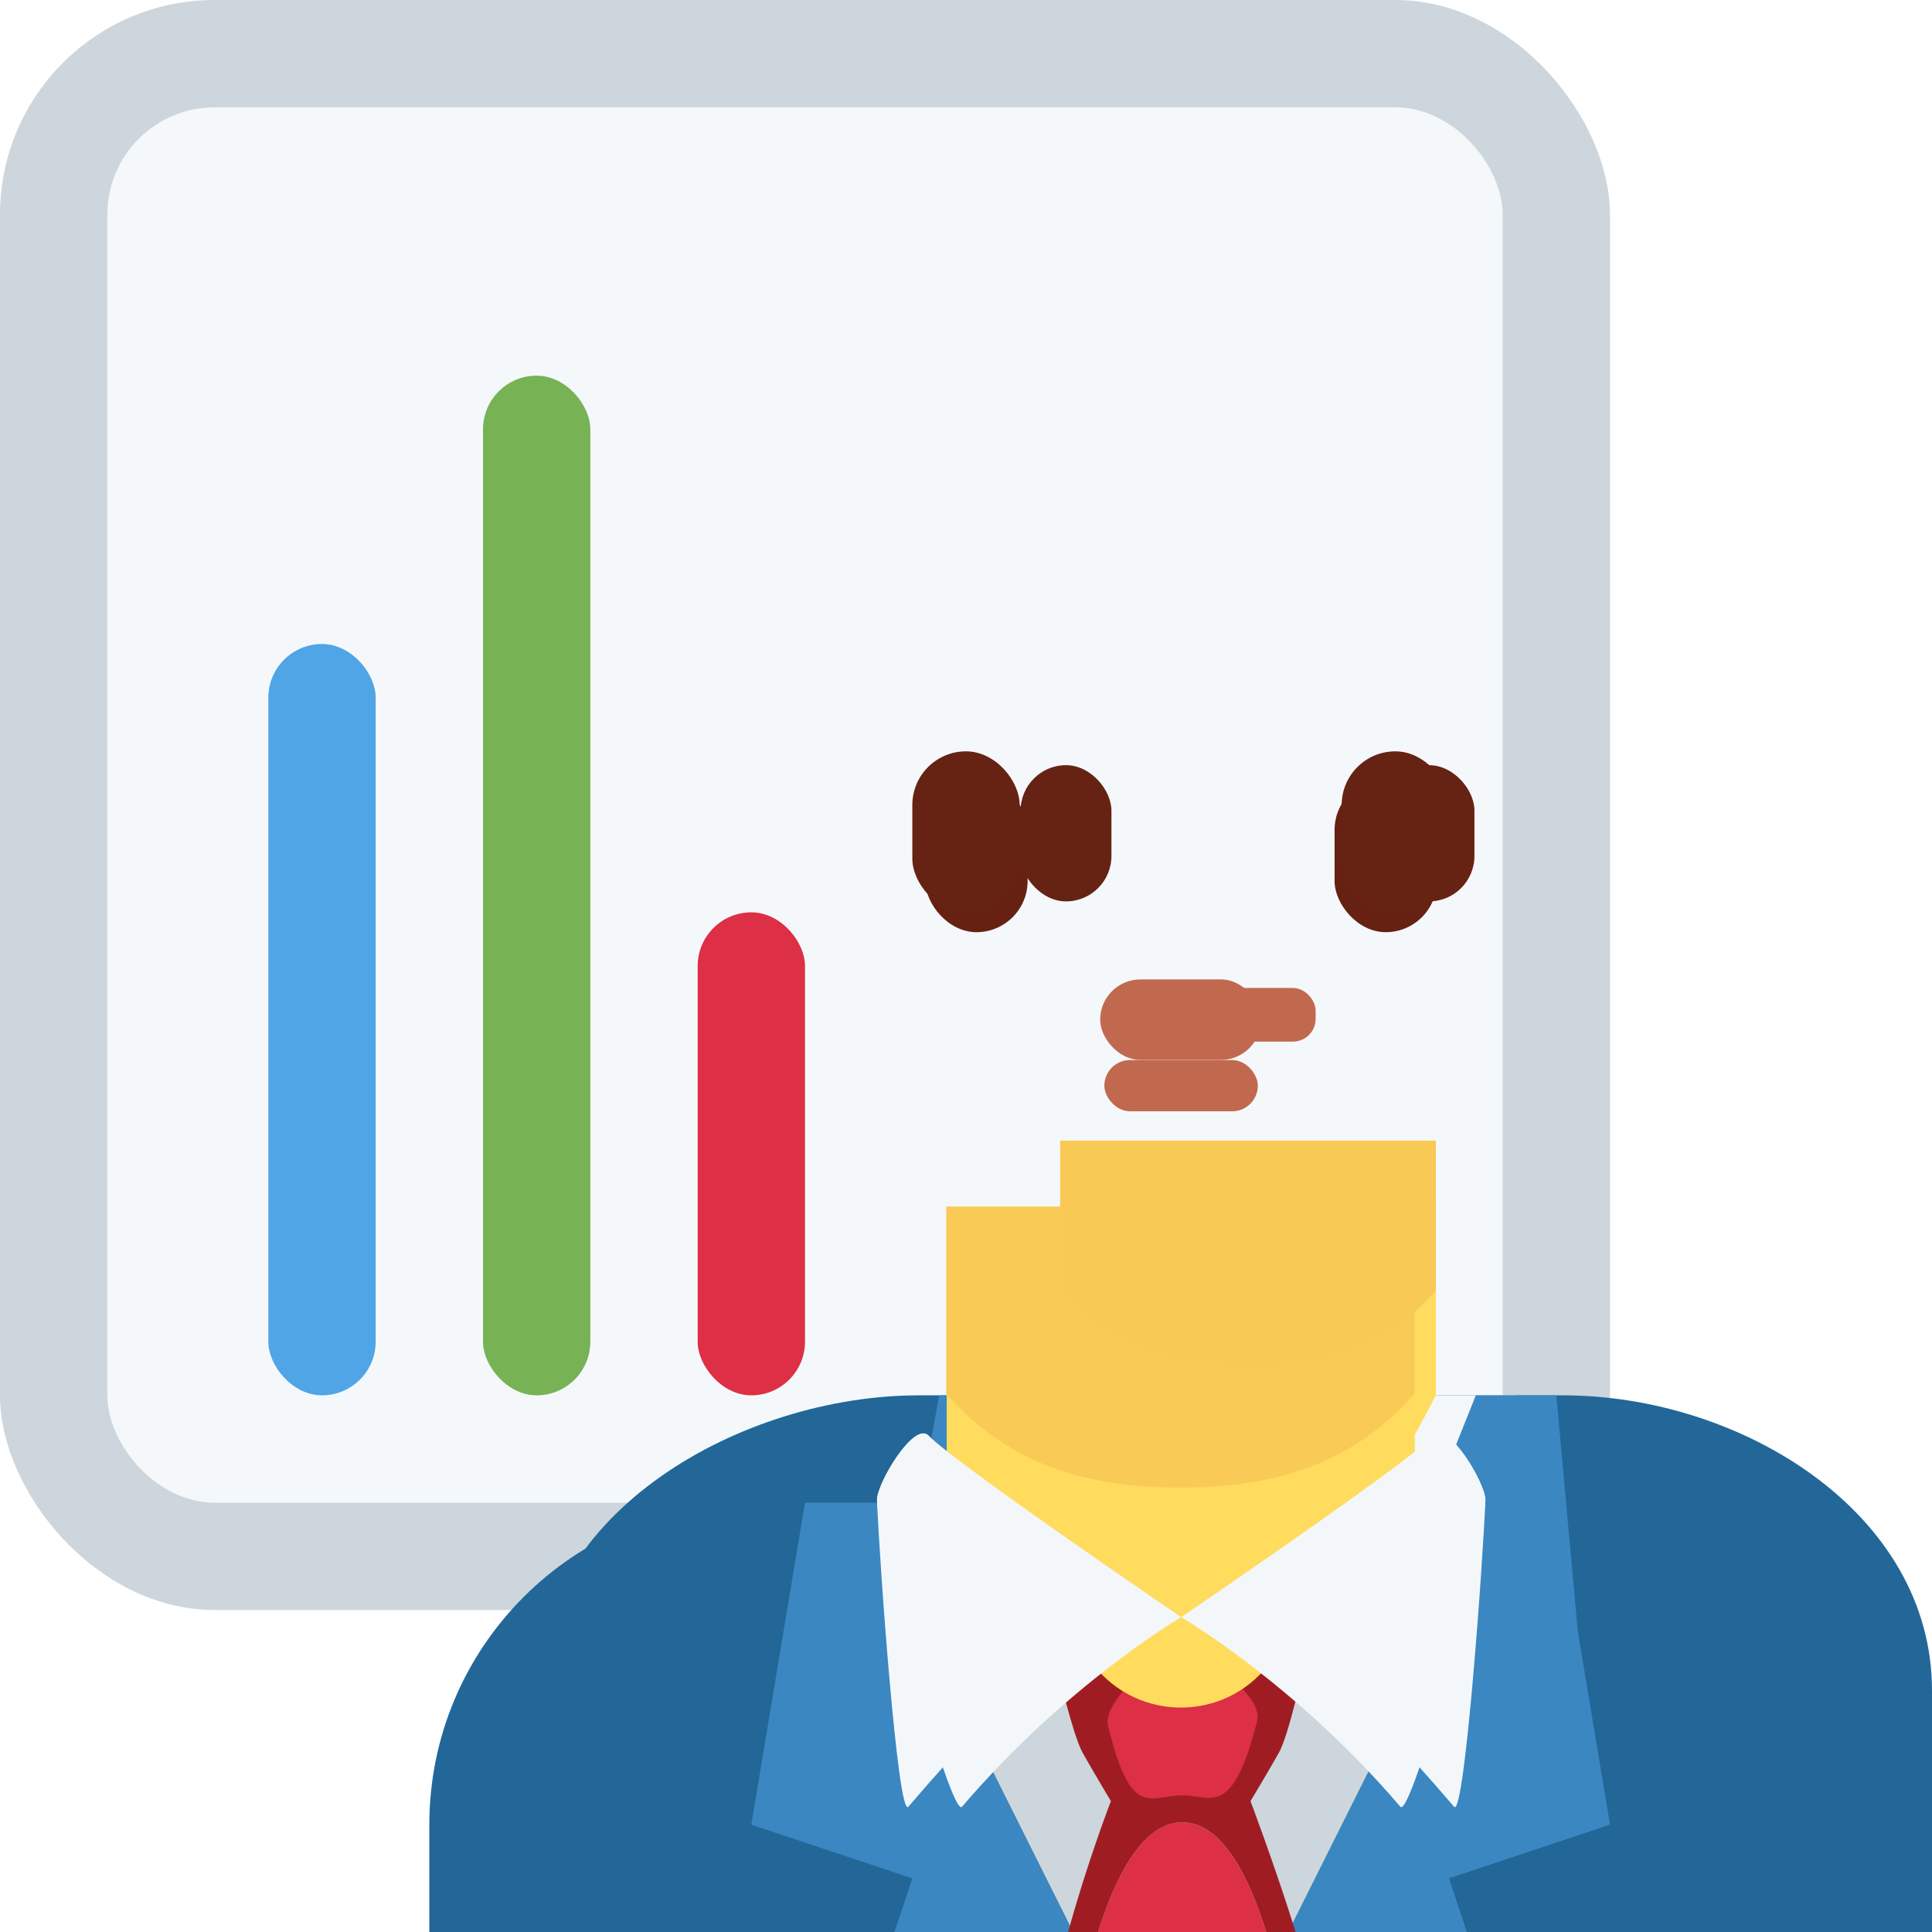 <svg viewBox="0 0 36 36" xmlns="http://www.w3.org/2000/svg" xmlns:ts="data:,a">
	<!-- chart bg -->
	<rect x="0" y="0" width="30" height="30" rx="4" fill="#CCD6DC"/>
	<rect x="2" y="2" width="26" height="26" rx="2" fill="#F5F8FA"/>
	<!-- bars -->
	<rect x="5" y="12" width="2" height="14" rx="1" fill="#50A5E6"/>
	<rect x="9" y="7" width="2" height="19" rx="1" fill="#77B255"/>
	<rect x="13" y="17" width="2" height="9" rx="1" fill="#DD2F45" ts:gender="neutral,male"/> <!-- :( -->
	<!-- back hair -->
	<use href="defs.svg#hair_neutral" x="25.731" y="3.323" fill="#FFAC33" ts:skin="hair" ts:gender="neutral"/>
	<use href="defs.svg#hair_back_female" x="23.2" y="3.979" fill="#FFAC33" ts:skin="hair" ts:gender="female"/>
	<!-- body -->
	<path d="M36 36v-2c0-3.314-2.685-6-6-6H14c-3.313 0-6 2.686-6 6v2h28z" fill="#226798" ts:gender="neutral,male"/>
	<path d="M36 36v-4.5c0-3.314-3.561-5.5-6.875-5.5h-12C13.812 26 10 28.186 10 31.5V36h26z" fill="#226798" ts:gender="female"/>
	<path d="M28.25 26l-3.182 10h-4.091L18.25 26" fill="#F4F7F9" ts:gender="female"/>
	<path d="M16.667 36H20.2L17 28h-2l-1 6 3 1z " fill="#3A87C2" ts:gender="neutral,male"/>
	<path d="M27.333,36 H23.8l3.2-8h2l1 6-3 1z" fill="#3A87C2" ts:gender="neutral,male"/>
	<path d="M19 26h-1.5l-1 5.5 3 1L19 36h3.5z " fill="#3A87C2" ts:gender="female"/>
	<path d="M27.5,26 H29l.5 5.5-3 1L27 36h-3.5z" fill="#3A87C2" ts:gender="female"/>
	<path d="M24 36l3-6H17l3 6z" fill="#CCD6DC" ts:gender="neutral"/>
	<path d="M20.461 36H24l2-4-3.99-1.867L18 32l2 4z" fill="#CCD6DC" ts:gender="male"/>
	<path d="M22.031 33.957c.744 0 1.246 1.025 1.562 2.043h.549c-.394-1.262-.841-2.438-.841-2.438s.375-.625.531-.906c.184-.33.453-1.57.453-1.57l-2.188-.963c0-.006-.16.006-.16.006l-.184.043-.172.062c-.217.07.094.008.094.014l-1.973.838s.287 1.24.469 1.57c.156.281.529.906.529.906s-.43 1.106-.797 2.438h.559c.319-1.018.826-2.043 1.569-2.043z" fill="#9F1D22" ts:gender="male"/>
	<path d="M22.004,30.813 c.391-.023 1.543.771 1.422 1.25-.461 1.826-.848 1.391-1.391 1.391-.611 0-.963.473-1.391-1.312-.091-.388.797-1.298 1.36-1.329" fill="#DD2F45" ts:gender="male"/>
	<path d="M22.031 33.957c-.744 0-1.25 1.025-1.57 2.043h3.132c-.316-1.018-.818-2.043-1.562-2.043z " fill="#DD2F45" ts:gender="male"/>
	<!-- neck -->
	<path d="M18.321 28.679c.681.649 1.419 1.529 2.055 2.344.828 1.062 2.435 1.06 3.26-.004.632-.815 1.365-1.693 2.044-2.34.423-.403.68-.95.68-1.534v-.783c0-1.144-.928-2.072-2.072-2.072h-4.576c-1.144 0-2.072.928-2.072 2.072v.782c0 .585.257 1.132.681 1.535z" fill="#FFDC5D" ts:skin="skin" ts:gender="neutral"/>
	<path d="M17.64 28.101c1.744 1.268 2.857 2.032 4.37 2.032 1.512 0 2.606-.766 4.35-2.032V24.29h-8.72v3.811z" fill="#FFDB5E" ts:skin="skin" ts:gender="male"/>
	<path d="M19.755 26c1 1.982 2.792 4.5 3.5 4.5s2.512-2.549 3.5-4.5v-3.591h-7V26z" fill="#FFDB5E" ts:skin="skin" ts:gender="female"/>
	<!-- shirt collar -->
	<path d="M26.719 26.75c-.567.566-2.709 3.786-2.709 3.786s1.127.839 3.084 3.13c.197.23.543-4.625.584-5.709.011-.303-.688-1.478-.959-1.207m-9.418 0c.566.566 2.709 3.786 2.709 3.786s-1.127.839-3.084 3.13c-.197.23-.543-4.625-.584-5.709-.012-.303.687-1.478.959-1.207" fill="#F4F7F9" ts:gender="neutral"/>
	<path d="M26.719 26.75c-.567.566-4.709 3.383-4.709 3.383s2.127 1.242 4.084 3.533c.197.23 1.543-4.625 1.584-5.709.011-.303-.688-1.478-.959-1.207m-9.418 0c.566.566 4.709 3.383 4.709 3.383s-2.127 1.242-4.084 3.533c-.197.23-1.543-4.625-1.584-5.709-.012-.303.687-1.478.959-1.207" fill="#F4F7F9" ts:gender="male"/>
	<!-- neck shadow -->
	<path d="M17.632 25.973c1.216 1.374 2.724 1.746 4.364 1.746 1.639 0 3.147-.373 4.363-1.746v-3.491h-8.728v3.491z" fill="#F9CA55" ts:skin="dark" ts:gender="neutral,male"/>
	<path d="M19.755 24.054c.975 1.102 2.185 1.4 3.499 1.4 1.315 0 2.526-.298 3.501-1.4v-2.801h-7v2.801z" fill="#F8C954" ts:skin="dark" ts:gender="female"/>
	<!-- face -->
	<use href="defs.svg#face_neutral" x="29.547" y="13.273" fill="#FFDC5D" ts:skin="skin" ts:gender="neutral"/>
	<use href="defs.svg#face_male" x="22" y="16.959" fill="#FFDC5D" ts:skin="skin" ts:gender="male"/>
	<use href="defs.svg#face_female" x="14.989" y="14.627" fill="#FFDC5D" ts:skin="skin" ts:gender="female"/>
	<!-- front hair -->
	<use href="defs.svg#hair_male" x="22" y="3.48" fill="#FFAC33" ts:skin="hair" ts:gender="male"/>
	<use href="defs.svg#hair_front_female" x="23.2" y="3.979" fill="#FFAC33" ts:skin="hair" ts:gender="female"/>
	<use href="defs.svg#ears_female" x="23.255" y="14.845" fill="#FFDC5D" ts:skin="skin" ts:gender="female"/>
	<!-- eyes -->
	<rect x="17.242" y="14.511" width="1.906" height="2.859" rx="0.953" fill="#662113" ts:skin="eyes2" ts:gender="neutral"/><rect x="24.868" y="14.511" width="1.906" height="2.859" rx="0.953" fill="#662113" ts:skin="eyes2" ts:gender="neutral"/>
	<rect x="25" y="14" width="2" height="3" rx="1" fill="#662213" ts:skin="eyes2" ts:gender="male"/><rect x="17" y="14" width="2" height="3" rx="1" fill="#662213" ts:skin="eyes2" ts:gender="male"/>
	<rect x="25.782" y="14.258" width="1.692" height="2.538" rx="0.846" fill="#662213" ts:skin="eyes2" ts:gender="female"/><rect x="19.017" y="14.258" width="1.693" height="2.538" rx="0.847" fill="#662213" ts:skin="eyes2" ts:gender="female"/>
	<!-- nose -->
	<rect x="20.578" y="19.753" width="2.86" height="0.954" rx="0.477" fill="#C1694F" ts:skin="nose" ts:gender="neutral"/>
	<rect x="20.5" y="18.25" width="3" height="1.5" rx="0.75" fill="#C1694F" ts:skin="nose" ts:gender="male"/>
	<rect x="21.978" y="18.409" width="2.537" height="1" rx="0.423" fill="#C1694F" ts:skin="nose" ts:gender="female"/>
	<!-- mouth -->
	<use href="defs.svg#mouth_neutral" x="22.134" y="24.686" fill="#C1694F" ts:skin="nose" ts:gender="neutral"/>
	<use href="defs.svg#mouth_neutral" x="22" y="23.802" fill="#C1694F" ts:skin="nose" ts:gender="male"/>
	<use href="defs.svg#mouth_female" x="23.2" y="22.452" fill="#DF1F32" ts:gender="female"/>
</svg>
